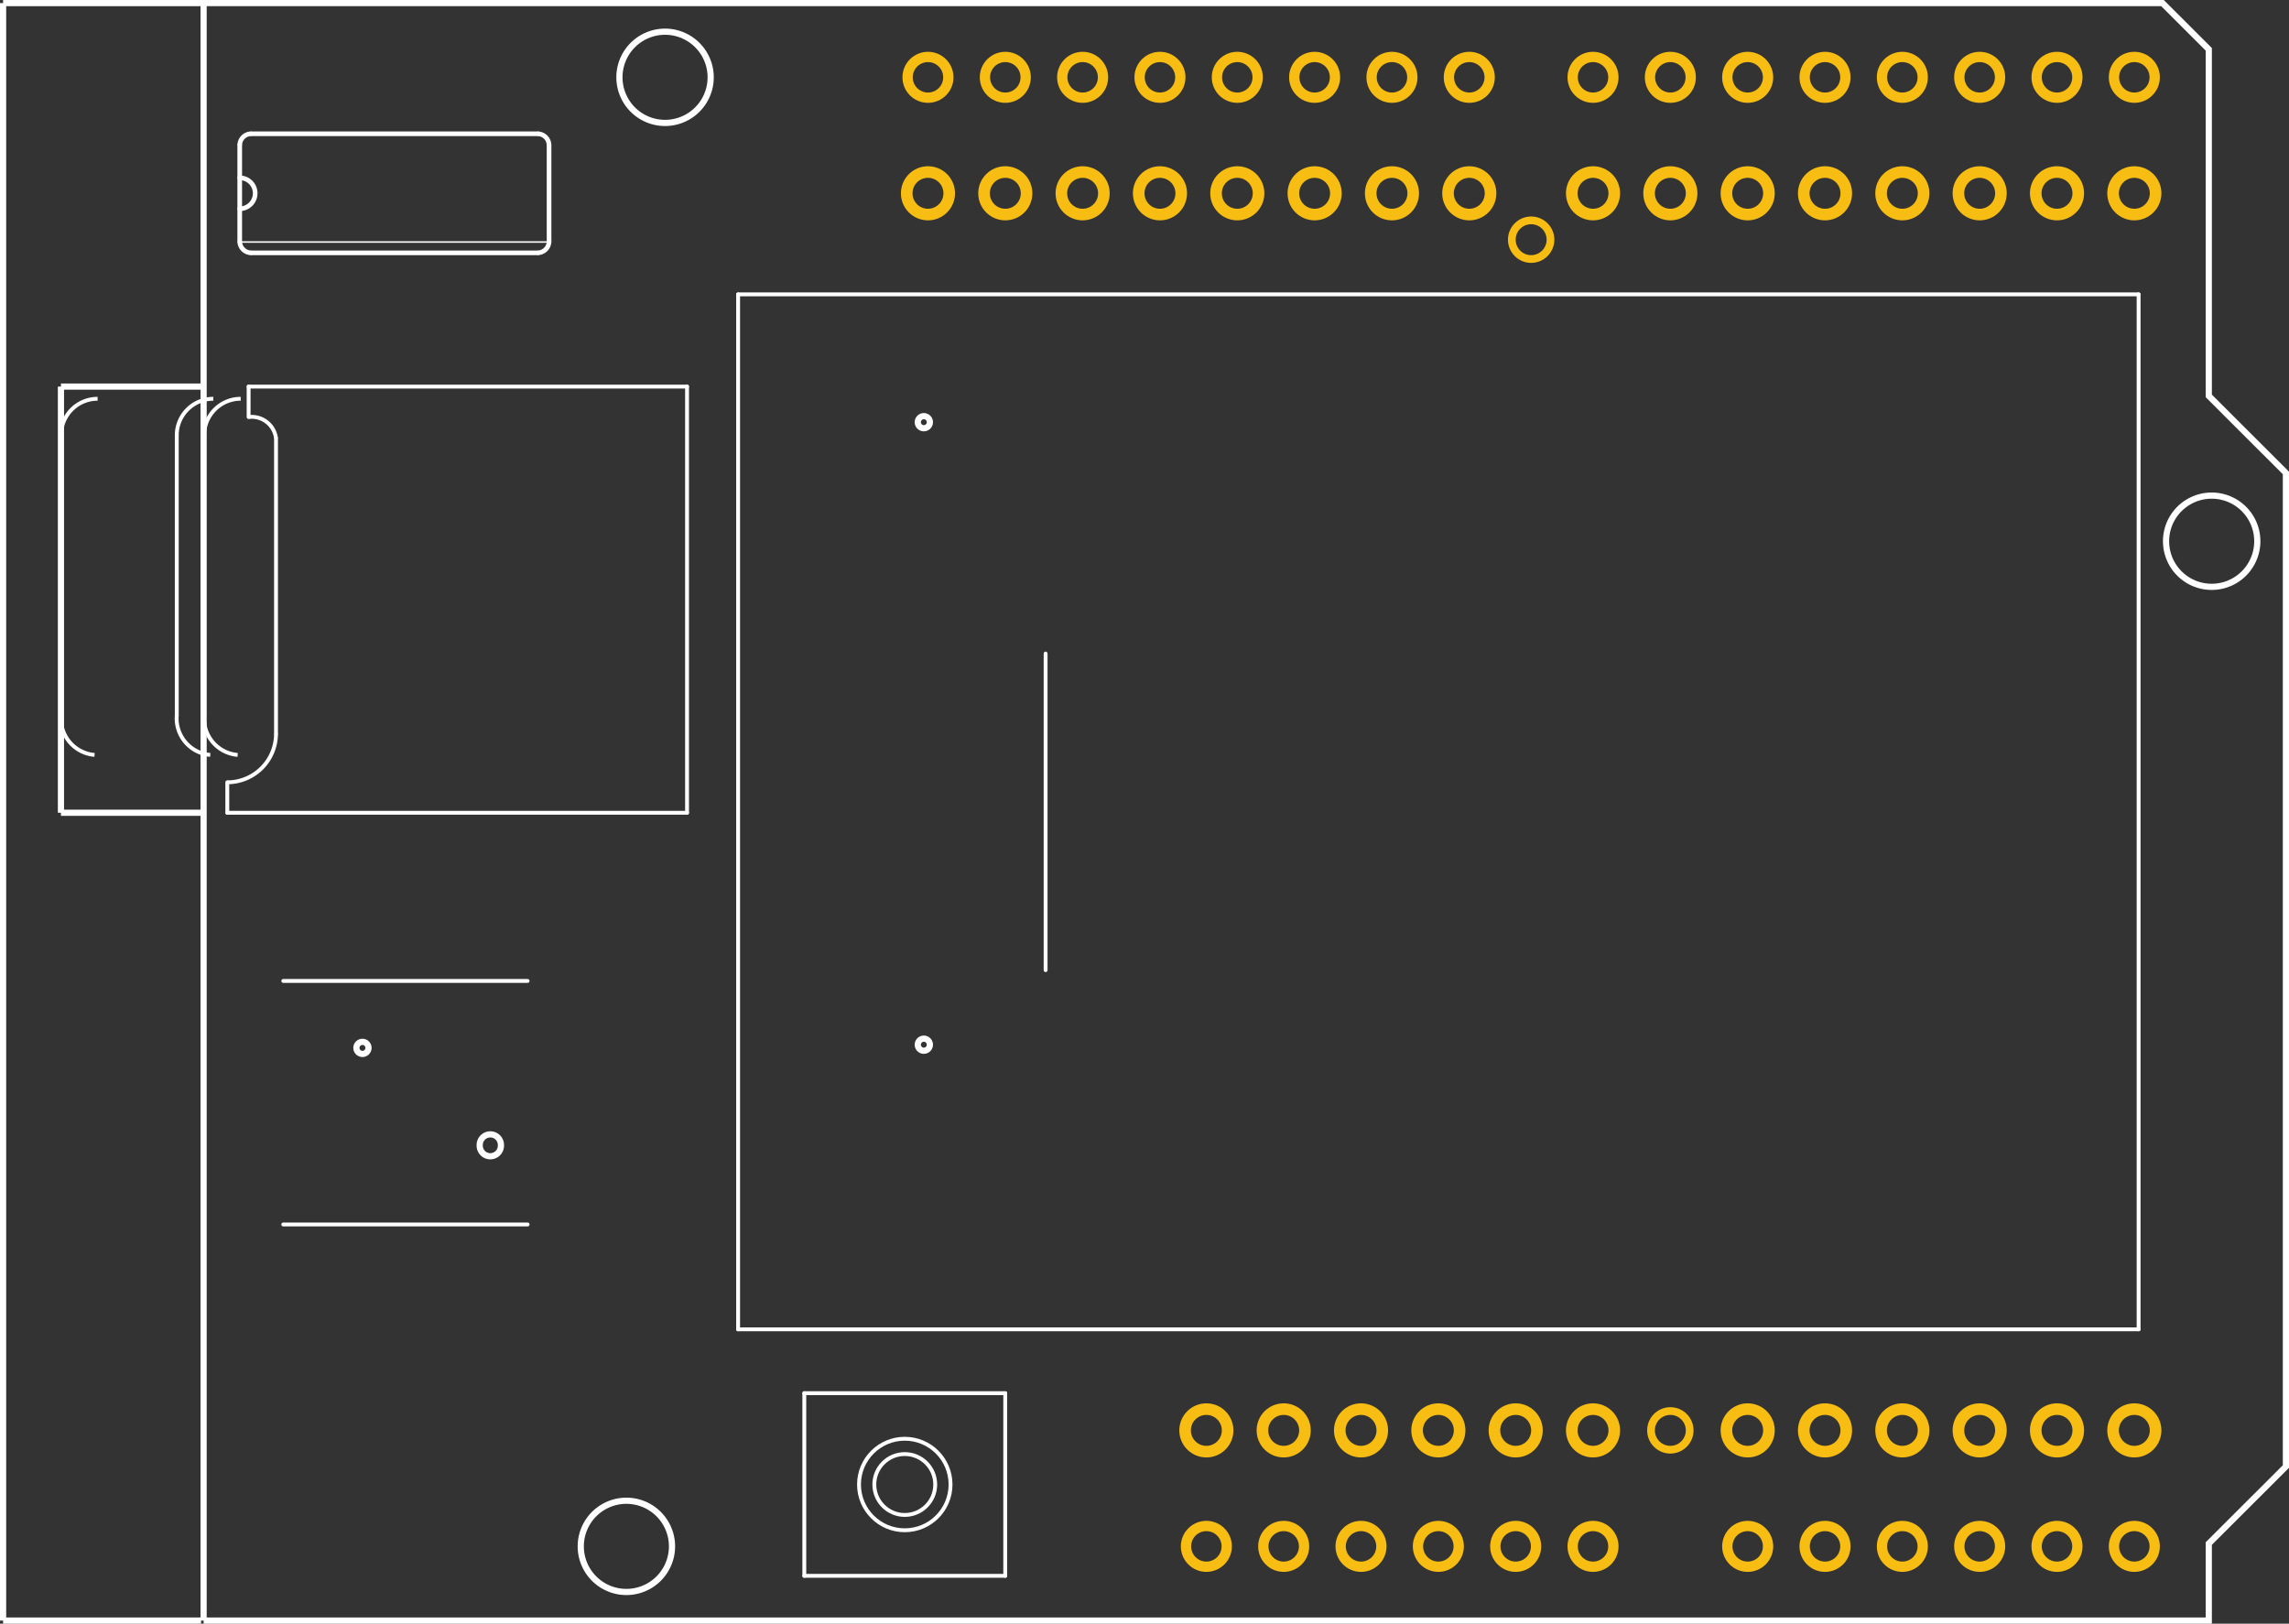 <?xml version='1.0' encoding='UTF-8' standalone='no'?>
<!-- Created with Fritzing (http://www.fritzing.org/) -->
<svg xmlns="http://www.w3.org/2000/svg" y="0in" viewBox="0 0 213.12 151.2"  x="0in" baseProfile="tiny" width="2.96in" height="2.1in" version="1.2">
    <rect x="0" y="0" width="213.12" height="151.2" fill="#333333" stroke="none"/>
    <desc>
        <referenceFile>Adafruit 1.8 inch TFT Shield_pcb.svg</referenceFile>
    </desc>
    <desc >Fritzing footprint generated by brd2svg</desc>
    <g  id="silkscreen" gorn="0.1">
        <path fill="none"  stroke="white" d="M18.957,150.912L18.957,0.288L201.343,0.288L205.651,4.592L205.651,36.868L212.832,44.041L212.832,136.567L205.651,143.739L205.651,150.912L18.957,150.912M33.184,97.582a0.562,0.562,0,1,0,1.125,0,0.562,0.562,0,1,0,-1.125,0zM44.664,106.654a0.988,0.988,0,1,0,1.975,0,0.988,0.988,0,1,0,-1.975,0zM85.452,39.316a0.562,0.562,0,1,0,1.125,0,0.562,0.562,0,1,0,-1.125,0zM85.452,97.285a0.562,0.562,0,1,0,1.125,0,0.562,0.562,0,1,0,-1.125,0zM57.673,7.2a4.247,4.247,0,1,0,8.495,0,4.247,4.247,0,1,0,-8.495,0zM201.673,50.4a4.247,4.247,0,1,0,8.495,0,4.247,4.247,0,1,0,-8.495,0zM54.073,144a4.247,4.247,0,1,0,8.495,0,4.247,4.247,0,1,0,-8.495,0z" stroke-width="0.576"/>
        <g >
            <title >element:BTN1</title>
            <g >
                <title >package:SWITCH_4WAY_TPA511GLFS</title>
                <line x1="49.124"  y2="91.346" x2="26.376" stroke="white" stroke-linecap="round" stroke-width="0.36" y1="91.346"/>
                <line x1="49.124"  y2="114.024" x2="26.376" stroke="white" stroke-linecap="round" stroke-width="0.36" y1="114.024"/>
            </g>
        </g>
        <g >
            <title >element:DIGITALS</title>
            <g >
                <title >package:1X08-CLEANBIG</title>
            </g>
        </g>
        <g >
            <title >element:DIGITALS2</title>
            <g >
                <title >package:1X08-CLEANBIG</title>
            </g>
        </g>
        <g >
            <title >element:IC1</title>
            <g >
                <title >package:SO16</title>
                <line x1="50.04"  y2="12.456" x2="23.4" stroke="white" stroke-linecap="round" stroke-width="0.432" y1="12.456"/>
                <path fill="none"  stroke="white" d="M50.04,23.544A1.08,1.08,0,0,0,51.12,22.464" stroke-width="0.432"/>
                <path fill="none"  stroke="white" d="M23.4,12.456A1.08,1.08,0,0,0,22.32,13.536" stroke-width="0.432"/>
                <path fill="none"  stroke="white" d="M51.12,13.536A1.08,1.08,0,0,0,50.04,12.456" stroke-width="0.432"/>
                <path fill="none"  stroke="white" d="M22.32,22.464A1.08,1.08,0,0,0,23.4,23.544" stroke-width="0.432"/>
                <line x1="23.4"  y2="23.544" x2="50.04" stroke="white" stroke-linecap="round" stroke-width="0.432" y1="23.544"/>
                <line x1="51.12"  y2="13.536" x2="51.12" stroke="white" stroke-linecap="round" stroke-width="0.432" y1="22.464"/>
                <line x1="22.32"  y2="16.56" x2="22.32" stroke="white" stroke-linecap="round" stroke-width="0.432" y1="13.536"/>
                <line x1="22.32"  y2="19.44" x2="22.32" stroke="white" stroke-linecap="round" stroke-width="0.432" y1="16.56"/>
                <line x1="22.32"  y2="22.464" x2="22.32" stroke="white" stroke-linecap="round" stroke-width="0.432" y1="19.44"/>
                <path fill="none"  stroke="white" d="M22.32,19.44A1.44,1.44,0,1,0,22.32,16.56" stroke-width="0.432"/>
                <line x1="22.32"  y2="22.536" x2="51.12" stroke="white" stroke-linecap="round" stroke-width="0.144" y1="22.536"/>
            </g>
        </g>
        <g >
            <title >element:U$1</title>
            <g >
                <title >package:JD-T1800</title>
                <line x1="199.117"  y2="123.789" x2="199.117" stroke="white" stroke-linecap="round" stroke-width="0.36" y1="27.411"/>
                <line x1="199.117"  y2="123.789" x2="68.723" stroke="white" stroke-linecap="round" stroke-width="0.36" y1="123.789"/>
                <line x1="68.723"  y2="27.411" x2="68.723" stroke="white" stroke-linecap="round" stroke-width="0.36" y1="123.789"/>
                <line x1="68.723"  y2="27.411" x2="199.117" stroke="white" stroke-linecap="round" stroke-width="0.36" y1="27.411"/>
                <line x1="97.353"  y2="90.34" x2="97.353" stroke="white" stroke-linecap="round" stroke-width="0.36" y1="60.86"/>
            </g>
        </g>
        <g >
            <title >element:U$2</title>
            <g >
                <title >package:ARDUINO</title>
            </g>
        </g>
        <g >
            <title >element:U$3</title>
            <g >
                <title >package:MICROSD</title>
                <line x1="21.163"  y2="75.685" x2="21.163" stroke="white" stroke-linecap="round" stroke-width="0.36" y1="72.85"/>
                <line x1="21.163"  y2="75.685" x2="63.967" stroke="white" stroke-linecap="round" stroke-width="0.36" y1="75.685"/>
                <line x1="63.967"  y2="36" x2="63.967" stroke="white" stroke-linecap="round" stroke-width="0.36" y1="75.685"/>
                <line x1="63.967"  y2="36" x2="23.148" stroke="white" stroke-linecap="round" stroke-width="0.36" y1="36"/>
                <line x1="23.148"  y2="38.835" x2="23.148" stroke="white" stroke-linecap="round" stroke-width="0.36" y1="36"/>
                <path fill="none"  stroke="white" d="M25.699,40.819A2.285,2.285,0,0,0,23.148,38.835" stroke-width="0.36"/>
                <line x1="25.699"  y2="68.315" x2="25.699" stroke="white" stroke-linecap="round" stroke-width="0.36" y1="40.819"/>
                <path fill="none"  stroke="white" d="M21.163,72.85A4.535,4.535,0,0,0,25.699,68.315" stroke-width="0.36"/>
                <path fill="none"  stroke="white" d="M22.411,37.134A3.402,3.402,0,0,0,19.009,40.535" stroke-width="0.36"/>
                <line x1="19.009"  y2="66.614" x2="19.009" stroke="white" stroke-linecap="round" stroke-width="0.36" y1="40.535"/>
                <path fill="none"  stroke="white" d="M19.009,66.614A3.413,3.413,0,0,0,22.127,70.299" stroke-width="0.36"/>
                <path fill="none"  stroke="white" d="M19.86,37.134A3.402,3.402,0,0,0,16.458,40.535" stroke-width="0.36"/>
                <line x1="16.458"  y2="66.614" x2="16.458" stroke="white" stroke-linecap="round" stroke-width="0.36" y1="40.535"/>
                <path fill="none"  stroke="white" d="M16.458,66.614A3.413,3.413,0,0,0,19.576,70.299" stroke-width="0.36"/>
                <path fill="none"  stroke="white" d="M9.088,37.134A3.402,3.402,0,0,0,5.686,40.535" stroke-width="0.36"/>
                <line x1="5.686"  y2="66.614" x2="5.686" stroke="white" stroke-linecap="round" stroke-width="0.36" y1="40.535"/>
                <path fill="none"  stroke="white" d="M5.686,66.614A3.413,3.413,0,0,0,8.804,70.299" stroke-width="0.36"/>
            </g>
        </g>
        <g >
            <title >element:U$4</title>
            <g >
                <title >package:EVQ-Q2</title>
                <line x1="93.594"  y2="146.744" x2="74.886" stroke="white" stroke-linecap="round" stroke-width="0.36" y1="146.744"/>
                <line x1="74.886"  y2="129.736" x2="74.886" stroke="white" stroke-linecap="round" stroke-width="0.36" y1="146.744"/>
                <line x1="74.886"  y2="129.736" x2="93.594" stroke="white" stroke-linecap="round" stroke-width="0.36" y1="129.736"/>
                <line x1="93.594"  y2="146.744" x2="93.594" stroke="white" stroke-linecap="round" stroke-width="0.36" y1="129.736"/>
                <circle fill="none" cx="84.24"  stroke="white" stroke-width="0.36" cy="138.24" r="4.261"/>
                <circle fill="none" cx="84.24"  stroke="white" stroke-width="0.36" cy="138.24" r="2.835"/>
            </g>
        </g>
        <g >
            <title >element:U$5</title>
            <g >
                <title >package:ADAFRUIT_TEXT_30MM</title>
            </g>
        </g>
        <line fill="none" x1="0.288"  y2="150.912" x2="18.72" stroke="white" stroke-width="0.576" y1="150.912" fill-opacity="1"/>
        <line fill="none" x1="0.288"  y2="0.288" x2="18.72" stroke="white" stroke-width="0.576" y1="0.288" fill-opacity="1"/>
        <line fill="none" x1="0.288"  y2="0.288" x2="0.288" stroke="white" stroke-width="0.576" y1="150.912" fill-opacity="1"/>
        <line fill="none" x1="5.675"  y2="75.685" x2="18.72" stroke="white" stroke-width="0.576" y1="75.685" fill-opacity="1"/>
        <line fill="none" x1="5.675"  y2="36" x2="18.72" stroke="white" stroke-width="0.576" y1="36" fill-opacity="1"/>
        <line fill="none" x1="5.675"  y2="36" x2="5.675" stroke="white" stroke-width="0.576" y1="75.685" fill-opacity="1"/>
    </g>
    <g  id="copper1" gorn="0.2">
        <g  id="copper0" gorn="0.2.0">
            <circle fill="none" cx="191.52"  stroke="#F7BD13" stroke-width="1.08" id="connector1pad" connectorname="A4" cy="133.2" r="1.98" gorn="0.2.0.0"/>
            <circle fill="none" cx="112.32"  stroke="#F7BD13" stroke-width="0.959" id="connector129pad" connectorname="RESET" cy="144" r="1.897" gorn="0.2.0.1"/>
            <circle fill="none" cx="184.32"  stroke="#F7BD13" stroke-width="1.08" id="connector2pad" connectorname="NAVSW" cy="133.2" r="1.98" gorn="0.2.0.2"/>
            <circle fill="none" cx="177.12"  stroke="#F7BD13" stroke-width="1.08" id="connector3pad" connectorname="A2" cy="133.2" r="1.98" gorn="0.2.0.3"/>
            <circle fill="none" cx="191.52"  stroke="#F7BD13" stroke-width="0.959" id="connector113pad" connectorname="D1" cy="7.2" r="1.897" gorn="0.2.0.4"/>
            <circle fill="none" cx="169.92"  stroke="#F7BD13" stroke-width="1.08" id="connector4pad" connectorname="A1" cy="133.2" r="1.98" gorn="0.2.0.5"/>
            <circle fill="none" cx="162.72"  stroke="#F7BD13" stroke-width="1.08" id="connector5pad" connectorname="A0" cy="133.2" r="1.98" gorn="0.2.0.6"/>
            <circle fill="none" cx="142.56"  stroke="#F7BD13" stroke-width="0.72" id="connector6pad" connectorname="LITE" cy="22.32" r="1.8" gorn="0.2.0.7"/>
            <circle fill="none" cx="162.72"  stroke="#F7BD13" stroke-width="0.959" id="connector105pad" connectorname="A0" cy="144" r="1.897" gorn="0.2.0.8"/>
            <circle fill="none" cx="129.6"  stroke="#F7BD13" stroke-width="0.959" id="connector121pad" connectorname="D9" cy="7.2" r="1.897" gorn="0.2.0.9"/>
            <circle fill="none" cx="191.52"  stroke="#F7BD13" stroke-width="0.959" id="connector109pad" connectorname="A4" cy="144" r="1.897" gorn="0.2.0.10"/>
            <circle fill="none" cx="162.72"  stroke="#F7BD13" stroke-width="0.959" id="connector117pad" connectorname="D5" cy="7.2" r="1.897" gorn="0.2.0.11"/>
            <circle fill="none" cx="100.8"  stroke="#F7BD13" stroke-width="0.959" id="connector125pad" connectorname="SCK" cy="7.2" r="1.897" gorn="0.2.0.12"/>
            <circle fill="none" cx="148.32"  stroke="#F7BD13" stroke-width="1.08" id="connector22pad" connectorname="D7" cy="18" r="1.98" gorn="0.2.0.13"/>
            <circle fill="none" cx="155.52"  stroke="#F7BD13" stroke-width="1.08" id="connector23pad" connectorname="D6" cy="18" r="1.98" gorn="0.2.0.14"/>
            <circle fill="none" cx="162.72"  stroke="#F7BD13" stroke-width="1.08" id="connector24pad" connectorname="D5" cy="18" r="1.98" gorn="0.2.0.15"/>
            <circle fill="none" cx="169.92"  stroke="#F7BD13" stroke-width="1.08" id="connector25pad" connectorname="SD_CS" cy="18" r="1.98" gorn="0.2.0.16"/>
            <circle fill="none" cx="119.52"  stroke="#F7BD13" stroke-width="0.959" id="connector103pad" connectorname="+3.3V" cy="144" r="1.897" gorn="0.2.0.17"/>
            <circle fill="none" cx="177.12"  stroke="#F7BD13" stroke-width="1.08" id="connector26pad" connectorname="D3" cy="18" r="1.98" gorn="0.2.0.18"/>
            <circle fill="none" cx="177.12"  stroke="#F7BD13" stroke-width="0.959" id="connector107pad" connectorname="A2" cy="144" r="1.897" gorn="0.2.0.19"/>
            <circle fill="none" cx="184.32"  stroke="#F7BD13" stroke-width="1.08" id="connector27pad" connectorname="D2" cy="18" r="1.98" gorn="0.2.0.20"/>
            <circle fill="none" cx="86.4"  stroke="#F7BD13" stroke-width="0.959" id="connector111pad" connectorname="AREF" cy="7.2" r="1.897" gorn="0.2.0.21"/>
            <circle fill="none" cx="191.52"  stroke="#F7BD13" stroke-width="1.08" id="connector28pad" connectorname="D1" cy="18" r="1.98" gorn="0.2.0.22"/>
            <circle fill="none" cx="177.12"  stroke="#F7BD13" stroke-width="0.959" id="connector115pad" connectorname="D3" cy="7.2" r="1.897" gorn="0.2.0.23"/>
            <circle fill="none" cx="198.72"  stroke="#F7BD13" stroke-width="1.08" id="connector29pad" connectorname="D0" cy="18" r="1.98" gorn="0.2.0.24"/>
            <circle fill="none" cx="148.32"  stroke="#F7BD13" stroke-width="0.959" id="connector119pad" connectorname="D7" cy="7.2" r="1.897" gorn="0.2.0.25"/>
            <circle fill="none" cx="86.4"  stroke="#F7BD13" stroke-width="1.08" id="connector30pad" connectorname="AREF" cy="18" r="1.98" gorn="0.2.0.26"/>
            <circle fill="none" cx="115.2"  stroke="#F7BD13" stroke-width="0.959" id="connector123pad" connectorname="MOSI" cy="7.2" r="1.897" gorn="0.2.0.27"/>
            <circle fill="none" cx="93.6"  stroke="#F7BD13" stroke-width="1.08" id="connector31pad" connectorname="GND" cy="18" r="1.98" gorn="0.2.0.28"/>
            <circle fill="none" cx="141.12"  stroke="#F7BD13" stroke-width="0.959" id="connector127pad" connectorname="GND" cy="144" r="1.897" gorn="0.2.0.29"/>
            <circle fill="none" cx="100.8"  stroke="#F7BD13" stroke-width="1.08" id="connector32pad" connectorname="SCK" cy="18" r="1.98" gorn="0.2.0.30"/>
            <circle fill="none" cx="108"  stroke="#F7BD13" stroke-width="1.08" id="connector33pad" connectorname="MISO" cy="18" r="1.98" gorn="0.2.0.31"/>
            <circle fill="none" cx="115.2"  stroke="#F7BD13" stroke-width="1.08" id="connector34pad" connectorname="MOSI" cy="18" r="1.98" gorn="0.2.0.32"/>
            <circle fill="none" cx="122.4"  stroke="#F7BD13" stroke-width="1.08" id="connector35pad" connectorname="TFT_CS" cy="18" r="1.98" gorn="0.2.0.33"/>
            <circle fill="none" cx="129.6"  stroke="#F7BD13" stroke-width="1.08" id="connector36pad" connectorname="D9" cy="18" r="1.98" gorn="0.2.0.34"/>
            <circle fill="none" cx="136.8"  stroke="#F7BD13" stroke-width="1.08" id="connector37pad" connectorname="TFT_DC" cy="18" r="1.98" gorn="0.2.0.35"/>
            <circle fill="none" cx="126.72"  stroke="#F7BD13" stroke-width="0.959" id="connector104pad" connectorname="+5V" cy="144" r="1.897" gorn="0.2.0.36"/>
            <circle fill="none" cx="169.92"  stroke="#F7BD13" stroke-width="0.959" id="connector106pad" connectorname="A1" cy="144" r="1.897" gorn="0.2.0.37"/>
            <circle fill="none" cx="184.32"  stroke="#F7BD13" stroke-width="0.959" id="connector108pad" connectorname="NAVSW" cy="144" r="1.897" gorn="0.2.0.38"/>
            <circle fill="none" cx="198.72"  stroke="#F7BD13" stroke-width="0.959" id="connector110pad" connectorname="A5" cy="144" r="1.897" gorn="0.2.0.39"/>
            <circle fill="none" cx="198.72"  stroke="#F7BD13" stroke-width="0.959" id="connector112pad" connectorname="D0" cy="7.2" r="1.897" gorn="0.2.0.40"/>
            <circle fill="none" cx="184.32"  stroke="#F7BD13" stroke-width="0.959" id="connector114pad" connectorname="D2" cy="7.2" r="1.897" gorn="0.2.0.41"/>
            <circle fill="none" cx="169.92"  stroke="#F7BD13" stroke-width="0.959" id="connector116pad" connectorname="SD_CS" cy="7.2" r="1.897" gorn="0.2.0.42"/>
            <circle fill="none" cx="155.52"  stroke="#F7BD13" stroke-width="0.959" id="connector118pad" connectorname="D6" cy="7.2" r="1.897" gorn="0.2.0.43"/>
            <circle fill="none" cx="136.8"  stroke="#F7BD13" stroke-width="0.959" id="connector120pad" connectorname="TFT_DC" cy="7.2" r="1.897" gorn="0.2.0.44"/>
            <circle fill="none" cx="122.4"  stroke="#F7BD13" stroke-width="0.959" id="connector122pad" connectorname="TFT_CS" cy="7.2" r="1.897" gorn="0.2.0.45"/>
            <circle fill="none" cx="155.52"  stroke="#F7BD13" stroke-width="0.72" id="connector61pad" connectorname="NAVSW" cy="133.2" r="1.8" gorn="0.2.0.46"/>
            <circle fill="none" cx="108"  stroke="#F7BD13" stroke-width="0.959" id="connector124pad" connectorname="MISO" cy="7.2" r="1.897" gorn="0.2.0.47"/>
            <circle fill="none" cx="148.32"  stroke="#F7BD13" stroke-width="1.08" id="connector62pad" connectorname="VIN" cy="133.2" r="1.98" gorn="0.2.0.48"/>
            <circle fill="none" cx="93.6"  stroke="#F7BD13" stroke-width="0.959" id="connector126pad" connectorname="GND" cy="7.2" r="1.897" gorn="0.2.0.49"/>
            <circle fill="none" cx="141.12"  stroke="#F7BD13" stroke-width="1.08" id="connector63pad" connectorname="GND" cy="133.2" r="1.98" gorn="0.2.0.50"/>
            <circle fill="none" cx="133.92"  stroke="#F7BD13" stroke-width="0.959" id="connector128pad" connectorname="GND" cy="144" r="1.897" gorn="0.2.0.51"/>
            <circle fill="none" cx="133.92"  stroke="#F7BD13" stroke-width="1.08" id="connector64pad" connectorname="GND" cy="133.2" r="1.98" gorn="0.2.0.52"/>
            <circle fill="none" cx="148.32"  stroke="#F7BD13" stroke-width="0.959" id="connector130pad" connectorname="VIN" cy="144" r="1.897" gorn="0.2.0.53"/>
            <circle fill="none" cx="126.72"  stroke="#F7BD13" stroke-width="1.08" id="connector65pad" connectorname="+5V" cy="133.2" r="1.98" gorn="0.2.0.54"/>
            <circle fill="none" cx="119.52"  stroke="#F7BD13" stroke-width="1.08" id="connector66pad" connectorname="+3.3V" cy="133.2" r="1.98" gorn="0.2.0.55"/>
            <circle fill="none" cx="112.32"  stroke="#F7BD13" stroke-width="1.08" id="connector67pad" connectorname="RESET" cy="133.2" r="1.98" gorn="0.2.0.56"/>
            <circle fill="none" cx="198.72"  stroke="#F7BD13" stroke-width="1.08" id="connector0pad" connectorname="A5" cy="133.2" r="1.98" gorn="0.2.0.57"/>
        </g>
    </g>
</svg>
